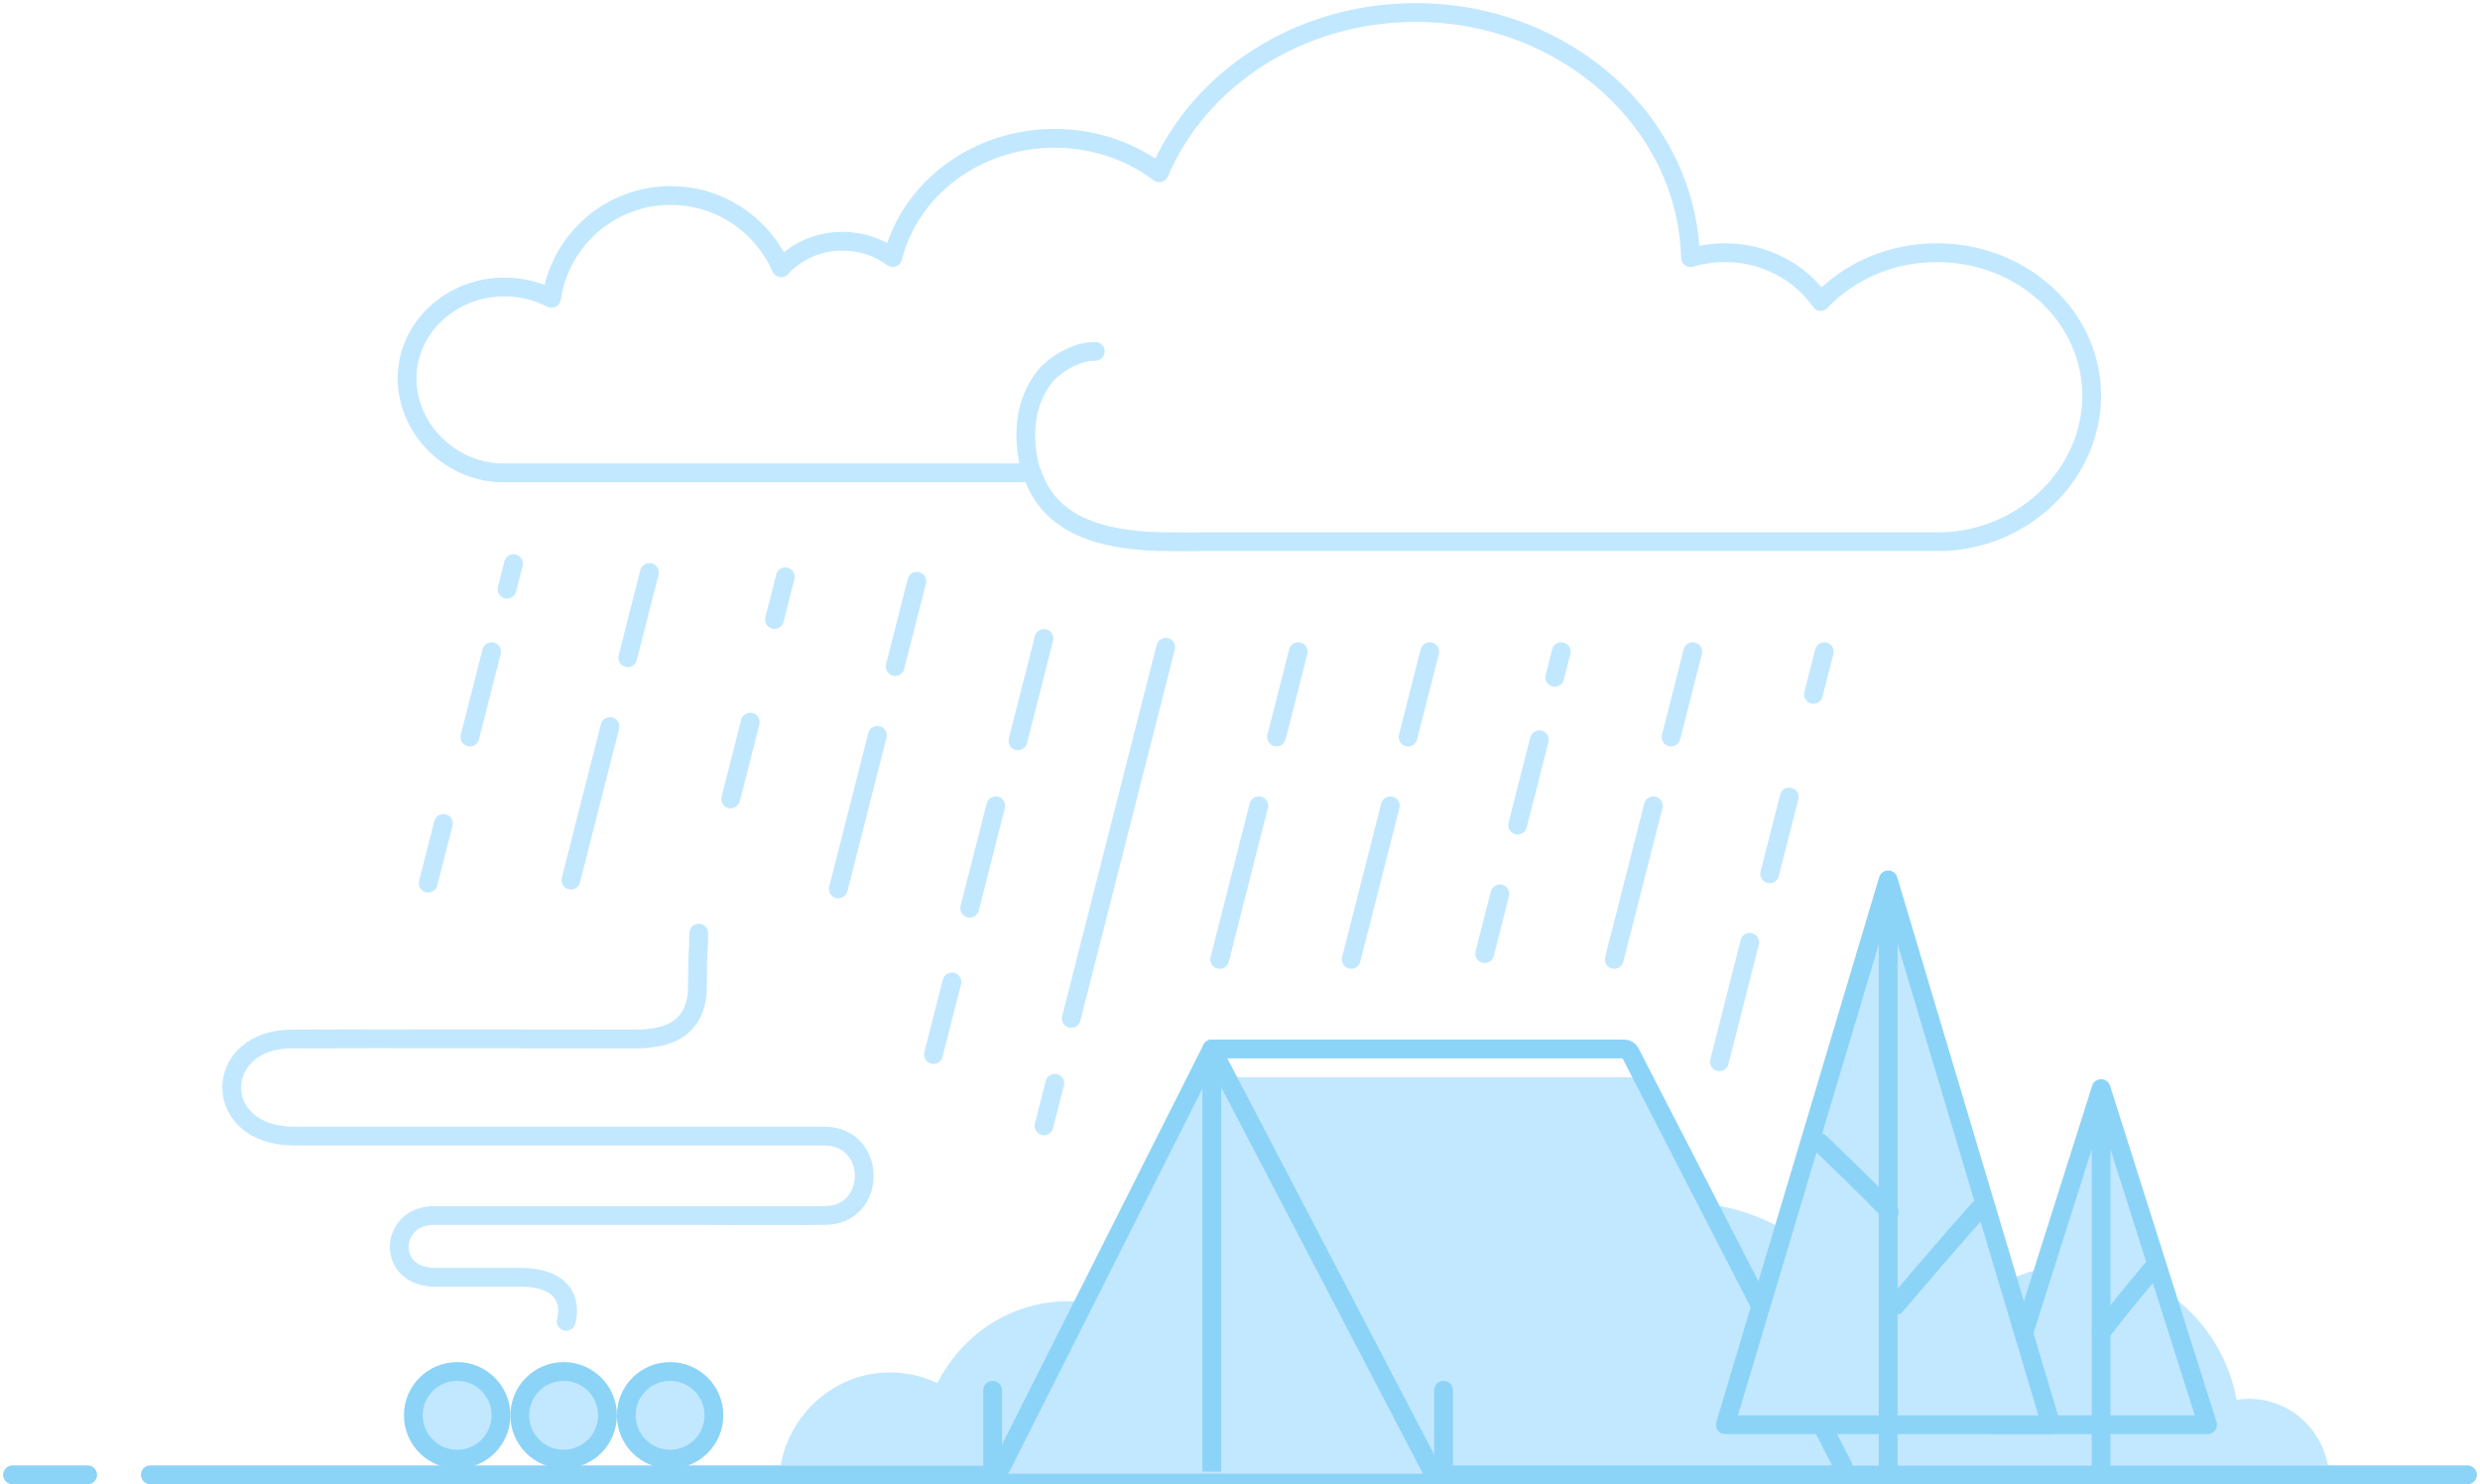 <svg class="slds-illustration" viewBox="0 0 396 237" aria-hidden="true" xmlns="http://www.w3.org/2000/svg" xmlns:xlink="http://www.w3.org/1999/xlink">
<!-- Default styles. Override them in slds-illustrations.css if you like -->
<style>.slds-illustration{
    text-align:center
}
.slds-illustration.slds-illustration_small .slds-illustration__svg{
    width:100%;
    max-width:300px;
    max-height:200px;
    margin-bottom:1rem
}
.slds-illustration.slds-illustration_large .slds-illustration__svg{
    width:100%;
    max-width:600px;
    max-height:400px;
    margin-bottom:3rem
}
.slds-illustration.slds-illustration_large .slds-illustration__header{
    margin-bottom:1.5rem
}
.slds-illustration.slds-illustration_large p{
    margin-bottom:3rem
}
.slds-illustration .slds-illustration__stroke-primary{
    stroke:#8cd3f8
}
.slds-illustration .slds-illustration__stroke-secondary{
    stroke:#c2e8ff
}
.slds-illustration .slds-illustration__fill-primary{
    fill:#8cd3f8
}
.slds-illustration .slds-illustration__fill-secondary{
    fill:#c2e8ff
}
</style>
<link xmlns="http://www.w3.org/1999/xhtml" rel="stylesheet" href="slds-illustrations.css" type="text/css"/><g stroke="none" stroke-width="1" fill="none" fill-rule="evenodd"><g transform="translate(-102, -79)"><g><g transform="translate(226, 271)" class="slds-illustration__fill-secondary"><g transform="translate(0.293, 0.055)"><path vector-effect="non-scaling-stroke" d="M247.429,41.945 L82.1,41.945 C82.034,41.209 82,40.463 82,39.709 C82,26.213 92.787,15.273 106.093,15.273 C109.749,15.273 113.215,16.099 116.32,17.577 C121.571,7.144 132.271,0 144.618,0 C158.064,0 169.557,8.474 174.186,20.441 C175.9,19.577 177.832,19.091 179.876,19.091 C182.212,19.091 184.401,19.725 186.286,20.833 C190.997,14.226 198.663,9.927 207.32,9.927 C220.043,9.927 230.627,19.215 232.835,31.467 C233.487,31.363 234.156,31.309 234.838,31.309 C241.117,31.309 246.34,35.895 247.429,41.945 Z"></path><path vector-effect="non-scaling-stroke" d="M130.669,41.91 C127.932,35.46 121.651,30.948 114.34,30.948 C112.326,30.948 110.39,31.291 108.585,31.922 C105.158,26.616 99.274,23.115 92.59,23.115 C86.198,23.115 80.537,26.318 77.057,31.239 C75.666,30.414 74.049,29.941 72.324,29.941 C70.815,29.941 69.388,30.303 68.122,30.947 C64.704,22.033 56.216,15.721 46.287,15.721 C37.17,15.721 29.268,21.042 25.39,28.814 C23.098,27.712 20.538,27.097 17.838,27.097 C9.144,27.097 1.906,33.477 0.354,41.91 L130.669,41.91 Z"></path></g></g><g transform="translate(104, 228)"><g transform="translate(35, 0)"><circle vector-effect="non-scaling-stroke" class="slds-illustration__fill-secondary" cx="36" cy="77" r="7"></circle><circle vector-effect="non-scaling-stroke" class="slds-illustration__fill-secondary" cx="53" cy="77" r="7"></circle><circle vector-effect="non-scaling-stroke" class="slds-illustration__fill-secondary" cx="70" cy="77" r="7"></circle><path vector-effect="non-scaling-stroke" d="M47.599,62 C47.599,62 45.323,54.955 55.055,54.955 C64.786,54.955 60.645,54.955 68.525,54.955 C76.405,54.955 75.82,45.155 68.78,45.091 L27.791,45.091 C27.791,45.091 10.487,45.155 6.389,45.091 C-2.132,45.155 -2.127,32.409 6.389,32.409 L91.048,32.409 C104.446,32.409 104.102,16.843 91.307,16.909 C78.511,16.843 49.443,16.909 36.906,16.909 C33.218,16.909 26.636,16.504 26.636,8.455 C26.636,3.501 26.427,2.266 26.427,0" class="slds-illustration__stroke-secondary" stroke-width="3" stroke-linecap="round" transform="translate(50.5, 31) scale(-1, 1) translate(-50.5, -31) "></path></g><g transform="translate(0, 70)" class="slds-illustration__stroke-primary" stroke-width="3"><path vector-effect="non-scaling-stroke" d="M22,16.5 L392,16.5" stroke-linecap="round"></path><path vector-effect="non-scaling-stroke" d="M0,16.5 L12,16.5" stroke-linecap="round"></path><circle vector-effect="non-scaling-stroke" cx="71" cy="7" r="7"></circle><circle vector-effect="non-scaling-stroke" cx="88" cy="7" r="7"></circle><circle vector-effect="non-scaling-stroke" cx="105" cy="7" r="7"></circle></g></g><g transform="translate(259, 246)"><g transform="translate(1, 0)" class="slds-illustration__fill-secondary"><polygon vector-effect="non-scaling-stroke" points="35.831 0.382 101.724 0.382 137.062 68.318 0.556 68.318"></polygon></g><g transform="translate(38, 1)" fill="#FFFFFF"><rect x="0" y="0" width="66" height="4"></rect></g><g class="slds-illustration__stroke-primary" stroke-width="3"><path vector-effect="non-scaling-stroke" d="M36.5,0.5 L102.39,0.5 C102.765,0.5 103.108,0.709 103.279,1.042 L137.25,67.042 C137.502,67.533 137.309,68.136 136.818,68.389 C136.677,68.462 136.52,68.5 136.361,68.5 L73.212,68.5 C72.467,68.5 71.784,68.086 71.439,67.426 L36.5,0.5 Z" stroke-linecap="round" stroke-linejoin="round"></path><path vector-effect="non-scaling-stroke" d="M36.5,3 L36.5,68"></path><path vector-effect="non-scaling-stroke" d="M36.5,0.5 L2.5,68" stroke-linecap="round" stroke-linejoin="round"></path><path vector-effect="non-scaling-stroke" d="M73.5,55 L73.5,67" stroke-linecap="round" stroke-linejoin="round"></path><path vector-effect="non-scaling-stroke" d="M1.5,55 L1.5,67" stroke-linecap="round" stroke-linejoin="round"></path></g></g><g transform="translate(420.5, 252.5)"><g class="slds-illustration__fill-secondary"><path vector-effect="non-scaling-stroke" d="M18.921,1.954 L33.259,51.443 C33.567,52.504 32.956,53.614 31.895,53.921 C31.714,53.973 31.527,54 31.338,54 L2.662,54 C1.557,54 0.662,53.105 0.662,52 C0.662,51.812 0.688,51.624 0.741,51.443 L15.079,1.954 C15.386,0.893 16.496,0.283 17.557,0.59 C18.215,0.781 18.73,1.296 18.921,1.954 Z"></path></g><g class="slds-illustration__stroke-primary" stroke-linecap="round" stroke-width="3"><polygon vector-effect="non-scaling-stroke" stroke-linejoin="round" points="17 0.324 34 54 -1.81721305e-12 54"></polygon><path vector-effect="non-scaling-stroke" d="M17,3.695 C17,42.046 17,61.647 17,62.5 C17,61.647 17,42.046 17,3.695 Z"></path><path vector-effect="non-scaling-stroke" d="M17,29.324 C22.333,35.785 25,39.118 25,39.324 C25,39.118 22.333,35.785 17,29.324 Z" stroke-linejoin="round" transform="translate(21, 34.324) scale(-1, 1) translate(-21, -34.324) "></path></g></g><g transform="translate(377, 219.5)"><g transform="translate(1, 0)" class="slds-illustration__fill-secondary"><path vector-effect="non-scaling-stroke" d="M25.648,0 L50.879,84.427 C51.195,85.486 50.594,86.6 49.535,86.916 C49.35,86.972 49.157,87 48.963,87 L2.333,87 C1.228,87 0.333,86.105 0.333,85 C0.333,84.806 0.361,84.613 0.417,84.427 L25.648,0 Z"></path></g><g class="slds-illustration__stroke-primary" stroke-linecap="round" stroke-width="3"><polygon vector-effect="non-scaling-stroke" stroke-linejoin="round" points="26.5 0 52.5 87 0.5 87"></polygon><path vector-effect="non-scaling-stroke" d="M26.5,2.586 C26.5,63.026 26.5,93.997 26.5,95.5 C26.5,93.997 26.5,63.026 26.5,2.586 Z"></path><path vector-effect="non-scaling-stroke" d="M15.648,42 C22.981,49.079 26.648,52.745 26.648,53 C26.648,52.745 22.981,49.079 15.648,42 Z" stroke-linejoin="round"></path><path vector-effect="non-scaling-stroke" d="M27.648,68 C36.981,57.079 41.648,51.745 41.648,52 C41.648,51.745 36.981,57.079 27.648,68 Z" stroke-linejoin="round"></path></g></g><g transform="translate(167, 81)" class="slds-illustration__stroke-secondary" stroke-linecap="round" stroke-width="3"><path vector-effect="non-scaling-stroke" d="M226.3,102.062 L224.566,108.875"></path><path vector-effect="non-scaling-stroke" d="M184.3,102.062 L183.26,106.15"></path><path vector-effect="non-scaling-stroke" d="M205.3,102.062 L201.832,115.687"></path><path vector-effect="non-scaling-stroke" d="M163.3,102.062 L159.832,115.687"></path><path vector-effect="non-scaling-stroke" d="M180.8,116.125 L177.332,129.749"></path><path vector-effect="non-scaling-stroke" d="M174.5,140.734 L172.073,150.271"></path><path vector-effect="non-scaling-stroke" d="M17,88 L15.96,92.087"></path><path vector-effect="non-scaling-stroke" d="M13.5,102.062 L10.032,115.687"></path><path vector-effect="non-scaling-stroke" d="M5.8,129.484 L3.373,139.021"></path><path vector-effect="non-scaling-stroke" d="M199,126.672 L192.758,151.196"></path><path vector-effect="non-scaling-stroke" d="M157,126.672 L150.758,151.196"></path><path vector-effect="non-scaling-stroke" d="M142.3,102.062 L138.832,115.687"></path><path vector-effect="non-scaling-stroke" d="M136,126.672 L129.758,151.196"></path><path vector-effect="non-scaling-stroke" d="M38.7,89.406 L35.232,103.031"></path><path vector-effect="non-scaling-stroke" d="M32.4,114.016 L26.158,138.539"></path><path vector-effect="non-scaling-stroke" d="M81.4,90.812 L77.932,104.437"></path><path vector-effect="non-scaling-stroke" d="M75.1,115.422 L68.858,139.946"></path><path vector-effect="non-scaling-stroke" d="M101.7,99.953 L97.539,116.302"></path><path vector-effect="non-scaling-stroke" d="M94,126.672 L89.839,143.021"></path><path vector-effect="non-scaling-stroke" d="M87,154.797 L84.052,166.378"></path><path vector-effect="non-scaling-stroke" d="M121.139,101.359 L106.054,160.625"></path><path vector-effect="non-scaling-stroke" d="M103.434,170.969 L101.7,177.781"></path><path vector-effect="non-scaling-stroke" d="M220.7,125.266 L217.579,137.527"></path><path vector-effect="non-scaling-stroke" d="M60.4,90.109 L58.666,96.922"></path><path vector-effect="non-scaling-stroke" d="M54.8,113.312 L51.679,125.574"></path><path vector-effect="non-scaling-stroke" d="M214.4,148.469 L209.545,167.543"></path><path vector-effect="non-scaling-stroke" d="M204.938,39.146 C204.342,17.434 184.914,0 161.034,0 C142.403,0 126.482,10.612 120.1,25.588 C115.538,22.148 109.724,20.087 103.391,20.087 C90.814,20.087 80.281,28.217 77.547,39.128 C75.354,37.497 72.569,36.522 69.537,36.522 C65.597,36.522 62.072,38.17 59.722,40.764 C56.767,33.97 49.984,29.217 42.088,29.217 C32.412,29.217 24.407,36.355 23.07,45.642 C20.842,44.485 18.28,43.826 15.554,43.826 C6.964,43.826 0,50.367 0,58.435 C0,66.214 6.475,73.055 14.639,73.5 L99.8,73.5 C101.975,80.107 107.896,84.5 121.69,84.5 C123.299,84.5 124.822,84.574 126.265,84.5 L245.211,84.5 C258.431,84.055 269,73.497 269,61.174 C269,48.567 257.94,38.348 244.296,38.348 C236.888,38.348 230.241,41.361 225.713,46.133 C222.437,41.442 216.821,38.348 210.442,38.348 C208.524,38.348 206.675,38.628 204.938,39.146 Z" fill="#FFFFFF" stroke-linejoin="round"></path><path vector-effect="non-scaling-stroke" d="M99.731,73.828 C98.012,67.551 98.668,62.373 101.697,58.294 C102.92,56.649 106.579,54.022 109.898,54.113" stroke-linejoin="round"></path></g></g></g></g></svg>